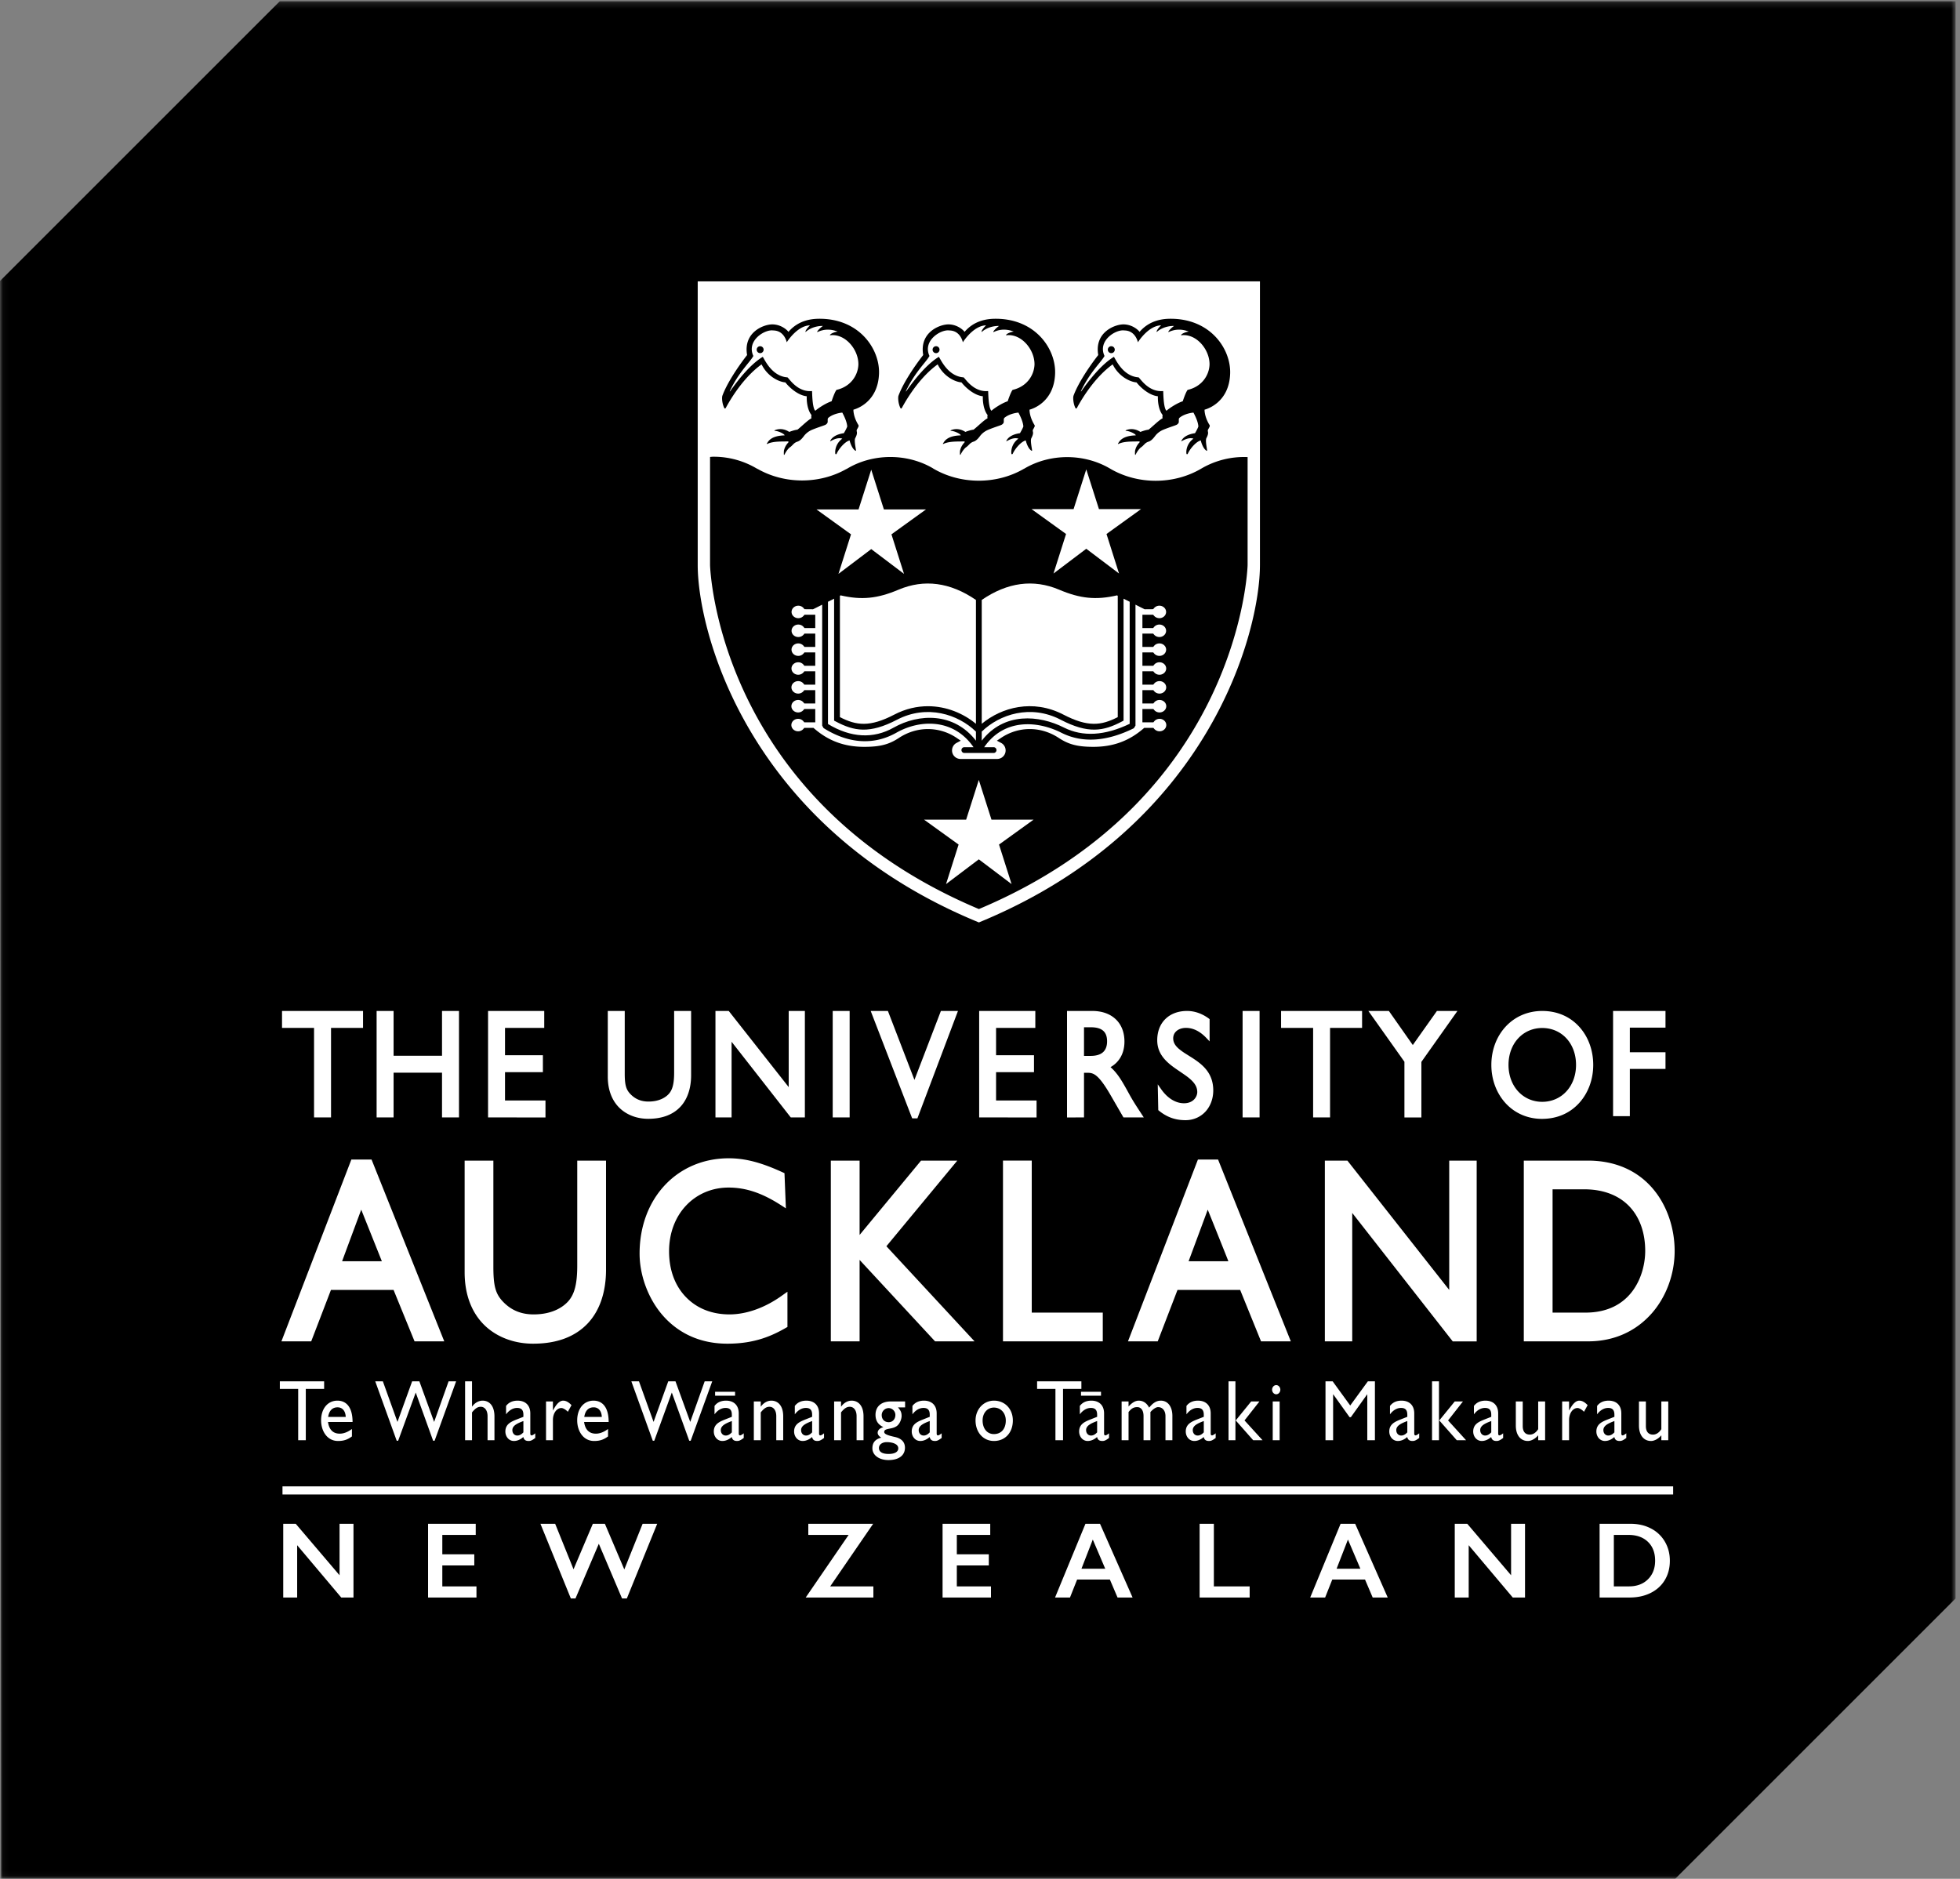 <svg xmlns="http://www.w3.org/2000/svg" xmlns:xlink="http://www.w3.org/1999/xlink" viewBox="0 0 339 325">
<rect x="0" y="0" width="339" height="325" fill="#808080" stroke="none"/>
<style type="text/css"><![CDATA[.lead-color{fill: #fff;}
]]></style>
  <defs>
    <path id="a" d="M.06.208h338.176V324.94H.06z"/>
  </defs>
  <g fill="none" fill-rule="evenodd">
    <mask id="b" class="lead-color">
      <use xlink:href="#a"/>
    </mask>
    <path fill="currentcolor" mask="url(#b)" d="M0 48.608L48.4.208h289.836v276.297L289.741 325H.189L0 48.608"/>
    <path class="lead-color" d="M51.573 249.133h1.317v-8.875h3.171v-1.315H48.4v1.315h3.173v8.875M56.758 245.099c.162-1.062.711-1.657 1.625-1.657.847 0 1.373.643 1.414 1.657h-3.039zm1.598-2.812c-1.664 0-2.819 1.377-2.819 3.409 0 1.852 1.046 3.568 2.928 3.568 1.02 0 1.68-.253 2.404-.789v-1.283c-.696.507-1.384.805-2.109.805-1.156 0-1.84-.692-2.028-2.016h4.247c0-2.482-1.023-3.694-2.623-3.694zM72.534 238.943h-1.25l-2.54 7.023-2.525-7.023h-1.318l3.711 10.277h.255l3.038-8.334 3.007 8.334h.258l3.722-10.277h-1.303l-2.503 7.023-2.552-7.023M85.521 249.133v-4.107c0-1.839-.875-2.739-2.054-2.739-.673 0-1.347.377-1.802 1.017h-.026v-4.361h-1.197v10.19h1.197v-4.813c.562-.698.979-.971 1.506-.971.722 0 1.183.645 1.183 1.627v4.157h1.193m5.005-1.362c-.324.345-.672.552-1.048.552-.497 0-.859-.387-.859-.94 0-.79.885-1.182 1.907-1.569v1.957zm-1.062-2.269c-.968.388-2.055.789-2.055 2.12 0 .867.589 1.642 1.475 1.642.553 0 1.104-.225 1.628-.686.11.477.391.686.913.686.377 0 .605-.117 1.153-.522v-.806c-.264.226-.506.36-.628.36-.148 0-.229-.09-.229-.345v-3.449c0-1.523-.968-2.215-2.19-2.215-.87 0-1.533.299-2.003.914v1.451c.58-.766 1.249-1.106 1.909-1.106.725 0 1.089.34 1.089 1.177v.36l-1.062.419zm4.977-3.076v6.707h1.193v-3.512c0-1.151.646-2.06 1.465-2.06.283 0 .752.269 1.115.654l.631-1.149c-.496-.523-.951-.779-1.438-.779-.562 0-1.138.498-1.746 1.676h-.027v-1.537h-1.193m6.614 2.673c.159-1.062.709-1.657 1.624-1.657.847 0 1.369.643 1.409 1.657h-3.033zm1.596-2.812c-1.666 0-2.819 1.377-2.819 3.409 0 1.852 1.048 3.568 2.929 3.568 1.021 0 1.678-.253 2.405-.789v-1.283c-.701.507-1.384.805-2.109.805-1.156 0-1.843-.692-2.031-2.016h4.248c0-2.482-1.021-3.694-2.623-3.694zM116.831 238.943h-1.251l-2.539 7.023-2.526-7.023h-1.318l3.708 10.277h.258l3.034-8.334 3.012 8.334h.254l3.725-10.277h-1.306l-2.499 7.023-2.552-7.023M126.579 247.771c-.323.345-.676.552-1.049.552-.499 0-.862-.387-.862-.94 0-.79.89-1.182 1.911-1.569v1.957zm-1.06-2.269c-.97.388-2.059.789-2.059 2.12 0 .867.59 1.642 1.477 1.642.555 0 1.104-.225 1.626-.686.105.477.391.686.915.686.374 0 .604-.117 1.157-.522v-.806c-.268.226-.508.36-.633.36-.15 0-.228-.09-.228-.345v-3.449c0-1.523-.967-2.215-2.19-2.215-.875 0-1.534.299-2 .914v1.451c.574-.766 1.247-1.106 1.908-1.106.723 0 1.087.34 1.087 1.177v.36l-1.06.419zm9.944 3.631v-4.141c0-1.836-.915-2.705-2.055-2.705-.673 0-1.344.377-1.802 1.017h-.026v-.878h-1.197v6.707h1.197v-4.813c.563-.698.979-.971 1.504-.971.727 0 1.18.645 1.18 1.627v4.157h1.199m5.003-1.362c-.321.345-.669.552-1.048.552-.496 0-.861-.387-.861-.94 0-.79.892-1.182 1.909-1.569v1.957zm-1.06-2.269c-.966.388-2.058.789-2.058 2.12 0 .867.593 1.642 1.48 1.642.551 0 1.101-.225 1.626-.686.107.477.39.686.91.686.38 0 .606-.117 1.159-.522v-.806c-.272.226-.508.36-.632.36-.147 0-.228-.09-.228-.345v-3.449c0-1.523-.968-2.215-2.188-2.215-.878 0-1.534.299-2.005.914v1.451c.579-.766 1.252-1.106 1.909-1.106.724 0 1.087.34 1.087 1.177v.36l-1.06.419zm9.948 3.631v-4.141c0-1.836-.915-2.705-2.06-2.705-.671 0-1.341.377-1.799 1.017h-.029v-.878h-1.195v6.707h1.195v-4.813c.565-.698.986-.971 1.508-.971.727 0 1.181.645 1.181 1.627v4.157h1.199m4.36-3.121c-.732 0-1.214-.496-1.214-1.228 0-.657.541-1.207 1.197-1.207.633 0 1.167.536 1.167 1.178 0 .735-.48 1.257-1.15 1.257zm-.327 3.452c.739 0 1.978.222 1.978 1.073 0 .612-.619.97-1.668.97-1.087 0-1.677-.358-1.677-1.032 0-.594.562-1.011 1.367-1.011zm3.159-7.038h-2.482c-1.63 0-2.637.878-2.637 2.313 0 .494.11.914.32 1.258.229.36.567.645 1.014.853v.033c-.584.15-.959.524-.959.955 0 .299.188.569.606.851-1.047.283-1.519.867-1.519 1.848 0 1.18 1.157 2.029 2.78 2.029 1.79 0 2.851-.806 2.851-2.135 0-.848-.454-1.577-1.746-1.863-1.213-.266-1.842-.491-1.842-.863 0-.792 1.64-.316 2.443-1.273.284-.317.567-.961.567-1.51 0-.57-.161-.945-.634-1.468h1.238v-1.028zm4.261 5.345c-.319.345-.669.552-1.046.552-.496 0-.863-.387-.863-.94 0-.79.889-1.182 1.909-1.569v1.957zm-1.058-2.269c-.97.388-2.057.789-2.057 2.12 0 .867.591 1.642 1.48 1.642.548 0 1.098-.225 1.623-.686.107.477.394.686.915.686.376 0 .604-.117 1.157-.522v-.806c-.273.226-.511.36-.635.36-.146 0-.226-.09-.226-.345v-3.449c0-1.523-.97-2.215-2.193-2.215-.872 0-1.53.299-2 .914v1.451c.577-.766 1.252-1.106 1.907-1.106.724 0 1.087.34 1.087 1.177v.36l-1.058.419zm12.151-2.016c1.198 0 2.061.938 2.061 2.241 0 1.449-.797 2.344-2.061 2.344-1.156 0-1.95-.943-1.95-2.361 0-1.286.823-2.224 1.95-2.224zm.014 5.778c1.931 0 3.266-1.433 3.266-3.554 0-1.985-1.373-3.423-3.266-3.423-1.804 0-3.185 1.496-3.185 3.423 0 2.061 1.331 3.554 3.185 3.554zM183.861 249.133v-8.875h3.175v-1.315h-7.66v1.315h3.171v8.875h1.314M189.759 247.771c-.319.345-.667.552-1.049.552-.497 0-.859-.387-.859-.94 0-.79.888-1.182 1.908-1.569v1.957zm-1.058-2.269c-.968.388-2.055.789-2.055 2.12 0 .867.592 1.642 1.477 1.642.55 0 1.101-.225 1.627-.686.104.477.39.686.914.686.372 0 .606-.117 1.153-.522v-.806c-.27.226-.509.36-.627.36-.154 0-.23-.09-.23-.345v-3.449c0-1.523-.973-2.215-2.193-2.215-.878 0-1.529.299-2.003.914v1.451c.578-.766 1.255-1.106 1.909-1.106.724 0 1.086.34 1.086 1.177v.36l-1.058.419zm14.072 3.631v-4.211c0-1.583-.777-2.635-1.998-2.635-.867 0-1.497.555-2.02 1.212-.408-.789-1.035-1.212-1.802-1.212-.569 0-1.146.333-1.76 1.017v-.878h-1.198v6.707h1.198v-4.871c.5-.64.9-.853 1.506-.853.593 0 1.087.464 1.087 1.555v4.169h1.191v-4.871c.434-.495.959-.866 1.345-.853.692 0 1.258.554 1.258 1.567v4.157h1.193m5.434-1.362c-.324.345-.672.552-1.054.552-.494 0-.852-.387-.852-.94 0-.79.886-1.182 1.906-1.569v1.957zm-1.068-2.269c-.964.388-2.05.789-2.05 2.12 0 .867.587 1.642 1.477 1.642.554 0 1.101-.225 1.632-.686.099.477.386.686.909.686.372 0 .606-.117 1.156-.522v-.806c-.273.226-.512.36-.635.36-.149 0-.225-.09-.225-.345v-3.449c0-1.523-.973-2.215-2.193-2.215-.866 0-1.534.299-2 .914v1.451c.575-.766 1.247-1.106 1.91-1.106.72 0 1.087.34 1.087 1.177v.36l-1.068.419zM216.402 242.426l-2.671 3.284 3.019 3.423h1.62l-3.118-3.423 2.58-3.284h-1.43M212.484 249.133h1.195v-10.19h-1.195zM220.735 239.6c-.39 0-.715.36-.715.793 0 .432.325.792.715.792.386 0 .711-.36.711-.792 0-.433-.325-.793-.711-.793M220.129 249.133h1.196v-6.707h-1.196zM237.805 249.133v-10.19h-1.219l-3.052 4.184-3.041-4.184h-1.236v10.19h1.317v-7.93h.028l2.818 3.94h.225l2.815-3.94h.024v7.93h1.321M243.408 247.771c-.32.345-.668.552-1.049.552-.493 0-.86-.387-.86-.94 0-.79.888-1.182 1.909-1.569v1.957zm-1.064-2.269c-.963.388-2.055.789-2.055 2.12 0 .867.597 1.642 1.482 1.642.55 0 1.101-.225 1.622-.686.109.477.396.686.914.686.381 0 .611-.117 1.158-.522v-.806c-.27.226-.509.36-.627.36-.15 0-.23-.09-.23-.345v-3.449c0-1.523-.968-2.215-2.193-2.215-.878 0-1.529.299-2.003.914v1.451c.578-.766 1.251-1.106 1.909-1.106.729 0 1.087.34 1.087 1.177v.36l-1.064.419zM251.61 242.426l-2.673 3.284 3.025 3.423h1.608l-3.113-3.423 2.573-3.284h-1.42M247.684 249.133h1.2v-10.19h-1.2zM257.927 247.771c-.324.345-.672.552-1.049.552-.495 0-.862-.387-.862-.94 0-.79.886-1.182 1.911-1.569v1.957zm-2.998-4.57v1.451c.576-.766 1.253-1.106 1.911-1.106.725 0 1.087.34 1.087 1.177v.36l-1.063.419c-.968.388-2.06.789-2.06 2.12 0 .867.597 1.642 1.482 1.642.554 0 1.101-.225 1.627-.686.104.477.391.686.914.686.374 0 .606-.117 1.155-.522v-.806c-.267.226-.511.36-.634.36-.147 0-.225-.09-.225-.345v-3.449c0-1.523-.971-2.215-2.193-2.215-.871 0-1.529.299-2.001.914zm12.313 5.932v-6.707h-1.198v4.792c-.386.613-.9.944-1.44.944-.814 0-1.233-.54-1.233-1.477v-4.259h-1.196v4.167c0 1.703.857 2.671 2.084 2.671.589 0 1.29-.385 1.785-.985v.854h1.198m2.946-6.707v6.707h1.2v-3.512c0-1.151.644-2.06 1.468-2.06.278 0 .751.269 1.113.654l.628-1.149c-.495-.523-.952-.779-1.44-.779-.561 0-1.139.498-1.745 1.676h-.024v-1.537h-1.2m9.038 5.345c-.324.345-.673.552-1.044.552-.5 0-.862-.387-.862-.94 0-.79.885-1.182 1.906-1.569v1.957zm-1.059-2.269c-.973.388-2.06.789-2.06 2.12 0 .867.593 1.642 1.48 1.642.557 0 1.101-.225 1.625-.686.104.477.39.686.921.686.367 0 .599-.117 1.148-.522v-.806c-.267.226-.511.36-.63.36-.151 0-.229-.09-.229-.345v-3.449c0-1.523-.966-2.215-2.188-2.215-.872 0-1.534.299-2.001.914v1.451c.57-.766 1.248-1.106 1.911-1.106.719 0 1.082.34 1.082 1.177v.36l-1.059.419zm10.374 3.631v-6.707h-1.196v4.792c-.386.613-.902.944-1.435.944-.821 0-1.24-.54-1.24-1.477v-4.259h-1.196v4.167c0 1.703.857 2.671 2.084 2.671.594 0 1.29-.385 1.787-.985v.854h1.196M123.683 241.433h3.454v-.683h-3.454zM186.97 241.433h3.459v-.683h-3.459zM94.346 190.368h-6.999v-4.9h6.551v-2.933h-6.551v-4.729h6.785v-2.929h-9.717v18.419l9.931.004v-2.932M179.069 177.806v-2.929h-9.713v18.419l9.927.004v-2.932h-7.003v-4.9h6.559v-2.933h-6.559v-4.729h6.789M68.075 185.551h8.376v7.745h2.936v-18.419h-2.936v7.75h-8.376v-7.75h-2.936v18.419h2.936v-7.745M112.107 193.534c2.404 0 4.281-.702 5.575-2.083 1.21-1.293 1.853-3.186 1.853-5.46v-11.114h-2.937v10.67c0 1.877-.269 2.948-.924 3.678-.449.496-1.5 1.325-3.524 1.325-1.305 0-2.357-.46-3.218-1.404-.67-.758-.877-1.56-.877-3.44v-10.825l-2.932-.004v11.372c0 2.329.75 4.242 2.167 5.535 1.242 1.127 2.944 1.75 4.817 1.75m27.104-.238v-18.419h-2.797v13.174c-.258-.33-10.372-13.174-10.372-13.174h-2.297v18.419h2.789v-13.09c.266.333 10.237 13.09 10.237 13.09h2.44m26.478-18.419h-2.952s-4.44 11.575-4.575 11.924l-4.591-11.924h-2.976l7.17 18.574.909.004 7.015-18.578m25.791 5.266c0 .769-.21 1.365-.619 1.789-.468.476-1.218.718-2.21.718h-1.162v-4.952h1.162c1.913 0 2.81.754 2.829 2.377v.068zm2.833 13.153h3.516l-.484-.738c-.968-1.484-1.369-2.095-2.008-3.25-.559-1.015-1.131-2.067-1.71-2.92-.516-.754-1.012-1.325-1.551-1.793 1.551-.877 2.408-2.441 2.408-4.421 0-1.599-.524-2.94-1.516-3.872-.984-.933-2.384-1.425-4.055-1.425h-4.361V193.3l2.937-.004v-7.721h.647c1.004 0 1.876.281 3.975 3.912l2.202 3.809zm10.825-15.49c1.23 0 2.42.591 3.523 1.753l.421.445.131.135v-3.849l-.036-.024-.095-.076c-1.163-.856-2.46-1.313-3.762-1.313-1.523 0-2.825.48-3.745 1.381-.929.905-1.421 2.182-1.421 3.686 0 2.552 1.774 3.964 3.599 5.194l.445.302.817.563c.472.337.801.607 1.071.873.679.655.992 1.302.992 2.036 0 .746-.627 1.932-2.297 1.932-1.445 0-2.857-.869-3.96-2.448l-.579-.825.091 4.459.024.024c1.4 1.171 2.884 1.718 4.682 1.718 1.341 0 2.563-.523 3.448-1.472.869-.94 1.357-2.242 1.357-3.674 0-3.027-1.865-4.484-3.611-5.619l-1.27-.801a10.432 10.432 0 01-1.071-.782c-.678-.587-.976-1.146-.976-1.821 0-1.06.917-1.797 2.222-1.797m37.77 15.498h2.933v-9.614c.027-.04 6.237-8.813 6.237-8.813h-3.547s-4.059 5.726-4.174 5.897l-4.135-5.893-3.551-.004s6.213 8.75 6.237 8.789v9.638M144.024 193.296h2.929v-18.419h-2.929zM214.919 193.296h2.936v-18.419h-2.936zM54.318 193.296h2.937v-15.49h5.535v-2.929H48.779v2.929h5.539v15.49M227.116 193.296h2.928v-15.49h5.54v-2.929h-14.011v2.929h5.543v15.49M281.897 184.904h6.166v-2.885h-6.166v-4.253h6.166v-2.889h-9.067v18.197h2.901v-8.17M262.576 179.624c1.066-1.16 2.544-1.799 4.163-1.799 3.394 0 5.852 2.685 5.852 6.385 0 1.78-.592 3.411-1.67 4.579-1.07 1.168-2.559 1.807-4.182 1.807-1.611 0-3.093-.639-4.163-1.807-1.078-1.172-1.666-2.799-1.666-4.579 0-1.787.588-3.418 1.666-4.586zm4.116 13.92c2.626 0 4.884-.984 6.523-2.838 1.513-1.717 2.348-4.018 2.348-6.496 0-2.516-.847-4.845-2.38-6.554-1.627-1.815-3.861-2.779-6.444-2.779-2.509 0-4.778.992-6.398 2.791-1.548 1.721-2.398 4.045-2.398 6.542 0 2.47.834 4.779 2.356 6.504 1.607 1.822 3.88 2.83 6.393 2.83zm-61.112 24.624c.121-.323 3.105-8.344 3.307-8.917.236.566 3.455 8.587 3.569 8.917h-6.876zm5.098-17.585h-3.488l-12.097 31.446h5.146l3.421-8.897h10.837c.061.155 3.61 8.897 3.61 8.897h5.152l-12.581-31.446zM190.736 227.058h-12.285v-26.293h-4.977v31.264h17.262v-4.971M62.481 209.251c.223.566 3.435 8.587 3.563 8.917h-6.87c.108-.323 3.092-8.344 3.307-8.917zm-5.24 13.881h10.83c.061.155 3.63 8.897 3.63 8.897h5.139l-12.574-31.446H60.77l-12.096 31.446h5.153s3.361-8.742 3.414-8.897zm78.955 6.412v-6.095l-.209.141-.653.465c-2.95 2.141-6.203 3.313-9.16 3.313-3.051 0-5.664-1.037-7.563-3.024-1.899-1.973-2.889-4.714-2.889-7.9 0-3.084 1.037-5.886 2.936-7.9 1.893-2.014 4.499-3.118 7.348-3.118 3.017 0 5.819.949 9.079 3.051l.633.411.208.134-.242-6.088-.081-.034c-3.812-1.778-6.667-2.539-9.55-2.539-8.937 0-15.43 6.93-15.43 16.481 0 3.583 1.347 7.408 3.617 10.237 1.966 2.445 5.563 5.354 11.57 5.354 4.762 0 7.773-1.374 10.318-2.856l.068-.033m17.114-13.968l12.264-14.811h-6.27s-10.204 12.339-10.628 12.858v-12.858h-4.977v31.264h4.977v-14.09c.417.458 13.053 14.09 13.053 14.09h6.829l-15.248-16.453m120.9 11.482h-5.678v-21.329h5.483c3.38 0 6.142 1.098 7.98 3.152 1.671 1.866 2.56 4.465 2.56 7.516 0 3.96-2.189 10.661-10.345 10.661zm11.846-21.222c-2.714-3.32-6.653-5.071-11.402-5.071h-11.099v31.264h11.14c4.378 0 8.176-1.67 10.971-4.822 2.526-2.863 3.98-6.802 3.98-10.81 0-3.92-1.306-7.779-3.59-10.561zM92.21 232.433c4.094 0 7.267-1.192 9.462-3.529 2.061-2.202 3.146-5.401 3.146-9.274v-18.858H99.84v18.111c0 3.185-.458 4.99-1.576 6.236-.76.835-2.539 2.249-5.974 2.249-2.222 0-4.014-.774-5.462-2.384-1.138-1.279-1.495-2.64-1.495-5.846v-18.366l-4.97-.007v19.316c0 3.947 1.273 7.193 3.677 9.389 2.101 1.906 4.997 2.963 8.17 2.963m158.447-9.301c-.444-.559-17.605-22.36-17.605-22.36l-3.906-.007v31.264h4.735v-22.212l17.383 22.219h4.142v-31.264h-4.749v22.36M58.728 272.489l-7.577-8.902h-2.164v12.754h2.41v-9.047l7.623 9.047h2.118v-12.754h-2.41v8.902M76.502 270.79h5.532v-1.926h-5.532v-3.35h5.779v-1.927h-8.243v12.754h8.371v-1.926h-5.907v-3.625M107.979 271.484l-3.359-7.897h-2.082l-3.341 7.87-3.177-7.87h-2.547l5.258 12.918h.804l4.035-9.458 4.017 9.458h.83l5.25-12.918h-2.52l-3.168 7.897M151.022 263.587h-11.219v1.927h6.974l-7.422 10.827h11.704v-1.926h-7.468l7.431-10.828M165.492 270.79h5.532v-1.926h-5.532v-3.35h5.779v-1.927h-8.244v12.754h8.372v-1.926h-5.907v-3.625M187.046 271.365l1.962-5.049 2.155 5.049h-4.117zm.693-7.778l-5.258 12.754h2.583l1.233-3.104h5.669l1.324 3.104h2.602l-5.633-12.754h-2.52zM209.949 263.587h-2.464v12.754h8.655v-1.926h-6.191v-10.828M231.175 271.365l1.963-5.049 2.154 5.049h-4.117zm.693-7.778l-5.257 12.754h2.583l1.233-3.104h5.668l1.324 3.104h2.602l-5.632-12.754h-2.521zM261.356 272.489l-7.578-8.902h-2.163v12.754h2.41v-9.047l7.623 9.047h2.118v-12.754h-2.41v8.902M285.032 273.186c-.825.819-1.918 1.229-3.282 1.229h-2.621v-8.901h2.539c1.405 0 2.524.398 3.355 1.195.83.798 1.246 1.884 1.246 3.259 0 1.328-.413 2.4-1.237 3.218zm.515-8.787c-1.034-.541-2.215-.812-3.542-.812h-5.34v12.754h5.194c1.37 0 2.584-.265 3.643-.794 1.059-.53 1.876-1.277 2.452-2.242.575-.964.862-2.071.862-3.318 0-1.224-.287-2.325-.858-3.305a5.894 5.894 0 00-2.411-2.283zM48.859 258.518h240.527v-1.403H48.859zM120.676 48.674v49.058c0 11.537 8.621 45.09 47.99 61.564l.643.269.642-.269c39.351-16.468 47.968-50.023 47.968-61.564V48.674h-97.243"/>
    <path fill="currentcolor" d="M131.128 81.164l-.003.002-.302-.155a14.57 14.57 0 00-7.385-2.006c-.221 0-.336.011-.482.026l-.146.014v18.687c0 .4 1.268 40.485 46.499 59.519 45.209-19.025 46.476-59.119 46.476-59.519V79.068a14.587 14.587 0 00-8.013 1.992c-4.747 2.801-10.99 2.809-15.756.011-4.501-2.663-10.362-2.656-14.819-.027l-.133.066c-4.732 2.738-10.92 2.722-15.639-.053l-.082-.058c-4.445-2.602-10.29-2.596-14.735.019l-.213.126-.018-.009c-4.625 2.624-10.605 2.634-15.249.029"/>
    <path fill="currentcolor" d="M136.367 57.412c1.707-2.007 3.93-2.217 4.952-2.265 7.213-.225 10.875 5.18 10.714 9.501-.184 4.93-3.917 6.08-4.425 6.22 0 0-.063 1.07.774 2.51.053.104.215.231.058.508a3.34 3.34 0 01-.208.376.494.494 0 00-.043.387c.088.318-.032.704-.271 1.144-.181.4.03 1.399.131 2.074.016.142-.082.148-.171.045-.462-.295-.812-1.216-.933-1.727-.872.23-1.884 1.518-2.227 2.271-.029.107-.217.217-.248-.019-.013-.06-.186-1.509 1.212-2.562-.709-.225-1.447.12-1.945.392-.037.035-.246.128-.089-.099.031-.05.437-.97 2.31-1.235.024-.065.417-.682.58-1.158-.05-.702-.414-1.582-.856-2.402-.069.004-1.404.116-2.345.843a.421.421 0 00-.18.347v.403c.013.057-.072.431-.552.585-.042.039-1.625.54-2.378.897-.039.033-.717.328-1.215 1.029-.105.112-.503.729-1.081.918a1.636 1.636 0 00-.671.399c-.224.224-.426.447-.616.566-.191.12-.616.581-.923 1.216-.05.088-.14.204-.146 0-.016-.26.018-.59.006-.595.182-.798.547-1.204.861-1.554-.123-.035-.104-.012-.234-.083-.58.071-2.386-.093-3.469.436-.082.041-.168.028-.082-.087.199-.273.605-1.323 3.045-1.378.029-.232-1.09-.778-1.658-.778-.178 0-.072-.099 0-.127.128-.058 1.202-.521 2.475.307.053-.038.912-.349 1.402-.39.588-.438 1.895-1.749 2.421-1.954a1.85 1.85 0 01.013-.639l-.063-.015c-.685-.965-.787-2.39-.759-3.174-1.399-.133-2.901-1.384-3.699-2.399-1.014-.067-3.036-.933-4.115-3.117-3.686 2.649-6.082 7.365-6.217 7.582-.086.068-.134.068-.199.018-.406-.732-.486-1.85-.35-2.199.717-1.95 2.416-4.633 4.265-7.018-.701-4.015 2.998-5.348 4.431-5.298 1.493.032 2.532.999 2.718 1.298"/>
    <path class="lead-color"  d="M131.474 61.088a.598.598 0 01-.595-.601.597.597 0 111.196 0c0 .331-.27.601-.601.601zm12.103-3.091s-.086 0-.01-.067c.083-.211.829-.533 1.316-.566-2.158-.859-3.564.191-3.526.073l-.018-.073s.292-.493 1.003-.985c-2 0-3.019 1.067-3.019 1.067l-.005-.147s.135-.41.775-1.02c-2.259.069-4.017 2.934-4.017 2.934s-.393-2.049-2.358-2.049c-1.435-.218-4.652 1.75-3.417 4.413-.571 1.065-2.459 2.715-4.069 6.052-.035.07.036.046 0 .116 1.453-2.067 3.551-4.716 5.687-6.015.215.166 1.446 3.367 4.28 3.548.32.233 1.732 2.6 4.25 2.367.03.265.027 2.542.458 3.282l.108.135c-.009-.071.017-.01.017-.01.201-.223 1.624-1.256 2.801-1.64 0 0 .507-1.567.849-1.966 2.449-.562 3.708-2.498 3.783-4.367.051-2.602-2.28-5.418-4.888-5.082z"/>
    <path fill="currentcolor" d="M166.828 57.412c1.704-2.007 3.932-2.217 4.951-2.265 7.213-.225 10.879 5.18 10.711 9.501-.181 4.93-3.914 6.08-4.423 6.22 0 0-.059 1.07.774 2.51.054.104.216.231.059.508a3.031 3.031 0 01-.205.376.475.475 0 00-.049.387c.092.318-.032.704-.265 1.144-.184.4.027 1.399.124 2.074.025.142-.081.148-.167.045-.458-.295-.812-1.216-.925-1.727-.882.23-1.894 1.518-2.235 2.271-.033.107-.217.217-.253-.019-.014-.06-.185-1.509 1.219-2.562-.712-.225-1.448.12-1.949.392-.037.035-.247.128-.087-.099.03-.05.437-.97 2.309-1.235.024-.065.414-.682.582-1.158-.046-.702-.414-1.582-.855-2.402-.073.004-1.404.116-2.349.843a.432.432 0 00-.181.347v.403c.015.057-.066.431-.552.585-.044.039-1.624.54-2.372.897-.043.033-.722.328-1.219 1.029-.104.112-.502.729-1.078.918-.146.032-.45.176-.673.399-.222.224-.428.447-.619.566-.185.12-.618.581-.922 1.216-.046.088-.138.204-.142 0-.023-.26.012-.59.004-.595.185-.798.55-1.204.864-1.554-.124-.035-.109-.012-.238-.083-.575.071-2.383-.093-3.471.436-.081.041-.161.028-.081-.087.203-.273.607-1.323 3.045-1.378.032-.232-1.089-.778-1.656-.778-.174 0-.075-.099 0-.127.13-.058 1.203-.521 2.473.307.057-.038.914-.349 1.399-.39.593-.438 1.899-1.749 2.421-1.954-.004-.077-.048-.357.021-.639l-.069-.015c-.676-.965-.787-2.39-.758-3.174-1.399-.133-2.898-1.384-3.696-2.399-1.018-.067-3.035-.933-4.117-3.117-3.686 2.649-6.086 7.365-6.221 7.582-.08.068-.127.068-.196.018-.398-.732-.484-1.85-.351-2.199.715-1.95 2.419-4.633 4.267-7.018-.698-4.015 3-5.348 4.435-5.298 1.488.032 2.531.999 2.716 1.298"/>
    <path class="lead-color" d="M161.938 61.088a.601.601 0 11-.005-1.2.601.601 0 01.005 1.2zm12.096-3.091s-.083 0-.011-.067c.085-.211.838-.533 1.32-.566-2.158-.859-3.564.191-3.526.073l-.017-.073s.291-.493 1-.985c-2.003 0-3.014 1.067-3.014 1.067l-.012-.147s.137-.41.775-1.02c-2.255.069-4.015 2.934-4.015 2.934s-.39-2.049-2.358-2.049c-1.433-.218-4.648 1.75-3.415 4.413-.573 1.065-2.459 2.715-4.064 6.052-.037.07.032.046 0 .116 1.444-2.067 3.548-4.716 5.678-6.015.218.166 1.452 3.367 4.287 3.548.315.233 1.731 2.6 4.244 2.367.031.265.029 2.542.464 3.282l.107.135c-.011-.071.016-.01.016-.01.199-.223 1.626-1.256 2.799-1.64 0 0 .509-1.567.848-1.966 2.451-.562 3.706-2.498 3.788-4.367.048-2.602-2.286-5.418-4.894-5.082z"/>
    <path fill="currentColor" d="M197.096 57.412c1.715-2.007 3.939-2.217 4.951-2.265 7.223-.225 10.881 5.18 10.718 9.501-.178 4.93-3.917 6.08-4.426 6.22 0 0-.059 1.07.774 2.51.054.104.222.231.06.508a3.175 3.175 0 01-.206.376.515.515 0 00-.049.387c.092.318-.027.704-.265 1.144-.178.4.027 1.399.125 2.074.024.142-.076.148-.168.045-.46-.295-.812-1.216-.925-1.727-.877.23-1.894 1.518-2.232 2.271-.035.107-.219.217-.249-.019-.019-.06-.187-1.509 1.212-2.562-.709-.225-1.448.12-1.951.392-.032.035-.243.128-.086-.099.035-.05.438-.97 2.316-1.235.021-.065.413-.682.573-1.158-.043-.702-.406-1.582-.852-2.402-.068.004-1.404.116-2.346.843a.425.425 0 00-.184.347v.403c.017.057-.064.431-.546.585-.043.039-1.626.54-2.381.897-.038.033-.716.328-1.212 1.029-.108.112-.508.729-1.079.918a1.613 1.613 0 00-.674.399c-.221.224-.427.447-.616.566-.192.12-.617.581-.926 1.216-.048.088-.135.204-.14 0-.022-.26.011-.59.005-.595.179-.798.541-1.204.86-1.554-.124-.035-.105-.012-.235-.083-.576.071-2.386-.093-3.471.436-.081.041-.162.028-.081-.087.203-.273.606-1.323 3.046-1.378.035-.232-1.093-.778-1.661-.778-.173 0-.068-.099 0-.127.13-.058 1.207-.521 2.473.307.059-.038.917-.349 1.404-.39.587-.438 1.896-1.749 2.421-1.954-.006-.077-.046-.357.019-.639l-.065-.015c-.682-.965-.787-2.39-.76-3.174-1.402-.133-2.9-1.384-3.696-2.399-1.02-.067-3.035-.933-4.123-3.117-3.679 2.649-6.081 7.365-6.211 7.582-.086.068-.138.068-.205.018-.398-.732-.482-1.85-.349-2.199.716-1.95 2.415-4.633 4.268-7.018-.7-4.015 2.998-5.348 4.434-5.298 1.488.032 2.533.999 2.711 1.298"/>
    <path class="lead-color" d="M192.208 61.088a.6.6 0 010-1.201.6.6 0 110 1.201zm12.101-3.091s-.087 0-.011-.067c.081-.211.836-.533 1.32-.566-2.159-.859-3.571.191-3.528.073l-.016-.073s.292-.493 1.001-.985c-2.002 0-3.016 1.067-3.016 1.067l-.006-.147s.127-.41.771-1.02c-2.259.069-4.015 2.934-4.015 2.934s-.394-2.049-2.361-2.049c-1.437-.218-4.648 1.75-3.412 4.413-.573 1.065-2.461 2.715-4.068 6.052-.033.07.032.046 0 .116 1.452-2.067 3.549-4.716 5.684-6.015.213.166 1.447 3.367 4.279 3.548.317.233 1.737 2.6 4.253 2.367.03.265.024 2.542.462 3.282l.103.135c-.008-.071.017-.01.017-.01.2-.223 1.625-1.256 2.802-1.64 0 0 .504-1.567.847-1.966 2.448-.562 3.709-2.498 3.785-4.367.048-2.602-2.283-5.418-4.891-5.082zm-31.194 69.661l-.696.468.742.391c.475.251.771.75.771 1.301a1.47 1.47 0 01-1.469 1.468h-6.332a1.47 1.47 0 01-1.468-1.468c0-.55.297-1.048.773-1.301l.737-.392-.692-.467a8.898 8.898 0 00-4.986-1.544c-1.731 0-3.471.514-5.031 1.542-1.714 1.133-3.277 1.534-5.971 1.534-3.413 0-6.164-1.005-8.66-3.163l-.141-.122h-1.585l-.15.179a1.196 1.196 0 01-.918.417c-.643 0-1.166-.484-1.166-1.079 0-.594.523-1.077 1.166-1.077.361 0 .697.155.92.426l.15.183h1.898v-2.311h-1.894l-.151.179a1.194 1.194 0 01-.918.418c-.642 0-1.165-.484-1.165-1.079s.523-1.079 1.165-1.079c.364 0 .701.156.923.426l.151.182h1.889v-2.31h-1.887l-.151.18a1.189 1.189 0 01-.919.418c-.641 0-1.163-.484-1.163-1.078 0-.595.522-1.079 1.163-1.079.366 0 .694.152.924.429l.15.181h1.883v-2.31h-1.877l-.15.177c-.226.266-.561.42-.919.42-.643 0-1.166-.484-1.166-1.08 0-.594.523-1.078 1.166-1.078.361 0 .697.156.92.427l.15.183h1.876v-2.311h-1.873l-.151.18a1.186 1.186 0 01-.917.418c-.643 0-1.165-.485-1.165-1.08 0-.594.522-1.077 1.165-1.077a1.2 1.2 0 01.926.427l.15.179h1.865v-2.309h-1.862l-.15.179a1.195 1.195 0 01-.923.418c-.641 0-1.163-.484-1.163-1.078 0-.595.522-1.079 1.163-1.079.364 0 .702.156.925.427l.15.183h1.86v-2.309h-1.861l-.15.177a1.202 1.202 0 01-.924.418c-.641 0-1.163-.483-1.163-1.078 0-.594.522-1.078 1.163-1.078.366 0 .703.155.926.425l.148.18 1.477.012 1.582-.796v20.92l.234.424c4.341 2.732 8.703 3.008 12.615.795 4.123-2.332 9.915-2.446 13.324 2.513h-1.616a.502.502 0 000 1.002h5.087a.501.501 0 000-1.002h-1.626c3.464-5.04 9.273-4.559 13.342-2.502 3.602 1.821 7.823 1.557 12.549-.781l.279-.449-.001-20.92 1.584.796 1.473-.012.148-.178c.227-.271.565-.427.93-.427.641 0 1.162.484 1.162 1.078 0 .595-.521 1.078-1.162 1.078-.362 0-.7-.153-.928-.42l-.15-.175h-1.858v2.309h1.857l.15-.181a1.2 1.2 0 01.929-.429c.641 0 1.162.484 1.162 1.079 0 .594-.521 1.078-1.162 1.078-.363 0-.7-.153-.927-.42l-.15-.177h-1.859v2.309h1.87l.15-.182c.221-.27.556-.424.919-.424.642 0 1.164.483 1.164 1.077 0 .595-.522 1.08-1.164 1.08-.355 0-.698-.156-.915-.418l-.15-.18h-1.874v2.311h1.875l.15-.182c.224-.272.562-.428.925-.428.641 0 1.162.484 1.162 1.078 0 .596-.521 1.08-1.162 1.08a1.2 1.2 0 01-.923-.419l-.151-.178h-1.876v2.31h1.879l.151-.181c.225-.273.563-.429.925-.429.64 0 1.16.484 1.16 1.079 0 .594-.52 1.078-1.16 1.078-.363 0-.699-.153-.921-.419l-.151-.179h-1.883v2.31h1.891l.15-.182c.227-.274.555-.426.921-.426.641 0 1.164.484 1.164 1.079s-.523 1.079-1.164 1.079c-.36 0-.695-.153-.919-.419l-.15-.178h-1.893v2.311h1.896l.15-.182c.224-.272.559-.427.919-.427.643 0 1.165.483 1.165 1.077 0 .595-.522 1.079-1.165 1.079a1.22 1.22 0 01-.923-.423l-.15-.173h-1.577l-.141.122c-2.497 2.158-5.25 3.163-8.661 3.163-2.693 0-4.256-.401-5.974-1.534-3.115-2.055-6.952-2.055-10.015.002"/>
    <path class="lead-color" d="M144.534 124.796c3.221 1.708 5.865 2.168 10.611-.296 5.207-2.705 10.571-.933 13.654 2.054v1.573c-3.796-4.917-9.873-4.73-14.239-2.262-3.501 1.98-7.42 1.761-11.353-.626v-21.146l1.06-.533v21.095l.267.141"/>
    <path class="lead-color" d="M145.27 124.049v-20.993l.131-.067c3.62.837 6.352.564 10.014-.986 4.43-1.873 8.931-1.276 13.384 1.775v21.43c-2.152-1.793-5.099-3.047-8.303-3.047-1.885 0-3.86.434-5.813 1.449-4.246 2.204-6.553 1.905-9.413.439m38.184.451c4.745 2.462 7.389 2.003 10.609.296l.266-.141V103.56l1.06.533.001 21.112c-4.313 2.066-8.138 2.284-11.372.649-4.29-2.169-10.367-2.712-14.217 2.272v-1.572c3.08-2.99 8.444-4.762 13.653-2.054"/>
    <path class="lead-color" d="M169.801 125.206v-21.428c4.45-3.051 8.95-3.649 13.383-1.775 3.659 1.55 6.391 1.822 10.011.986l.131.067v20.993c-2.859 1.465-5.166 1.765-9.41-.439-5.282-2.742-10.701-1.251-14.115 1.596M193.549 99.208l-5.668-4.281-5.669 4.281 2.172-6.837-5.971-4.303h7.273l2.195-6.878 2.194 6.878h7.276l-5.971 4.304 2.169 6.836M156.358 99.268l-5.67-4.285-5.67 4.286 2.173-6.839-5.972-4.307h7.276l2.193-6.878 2.192 6.878h7.278l-5.972 4.307 2.172 6.838M163.625 152.931l2.173-6.837-5.974-4.306h7.278l2.192-6.876 2.192 6.876h7.277l-5.973 4.306 2.172 6.837-5.668-4.282-5.669 4.282"/>
  </g>
</svg>
